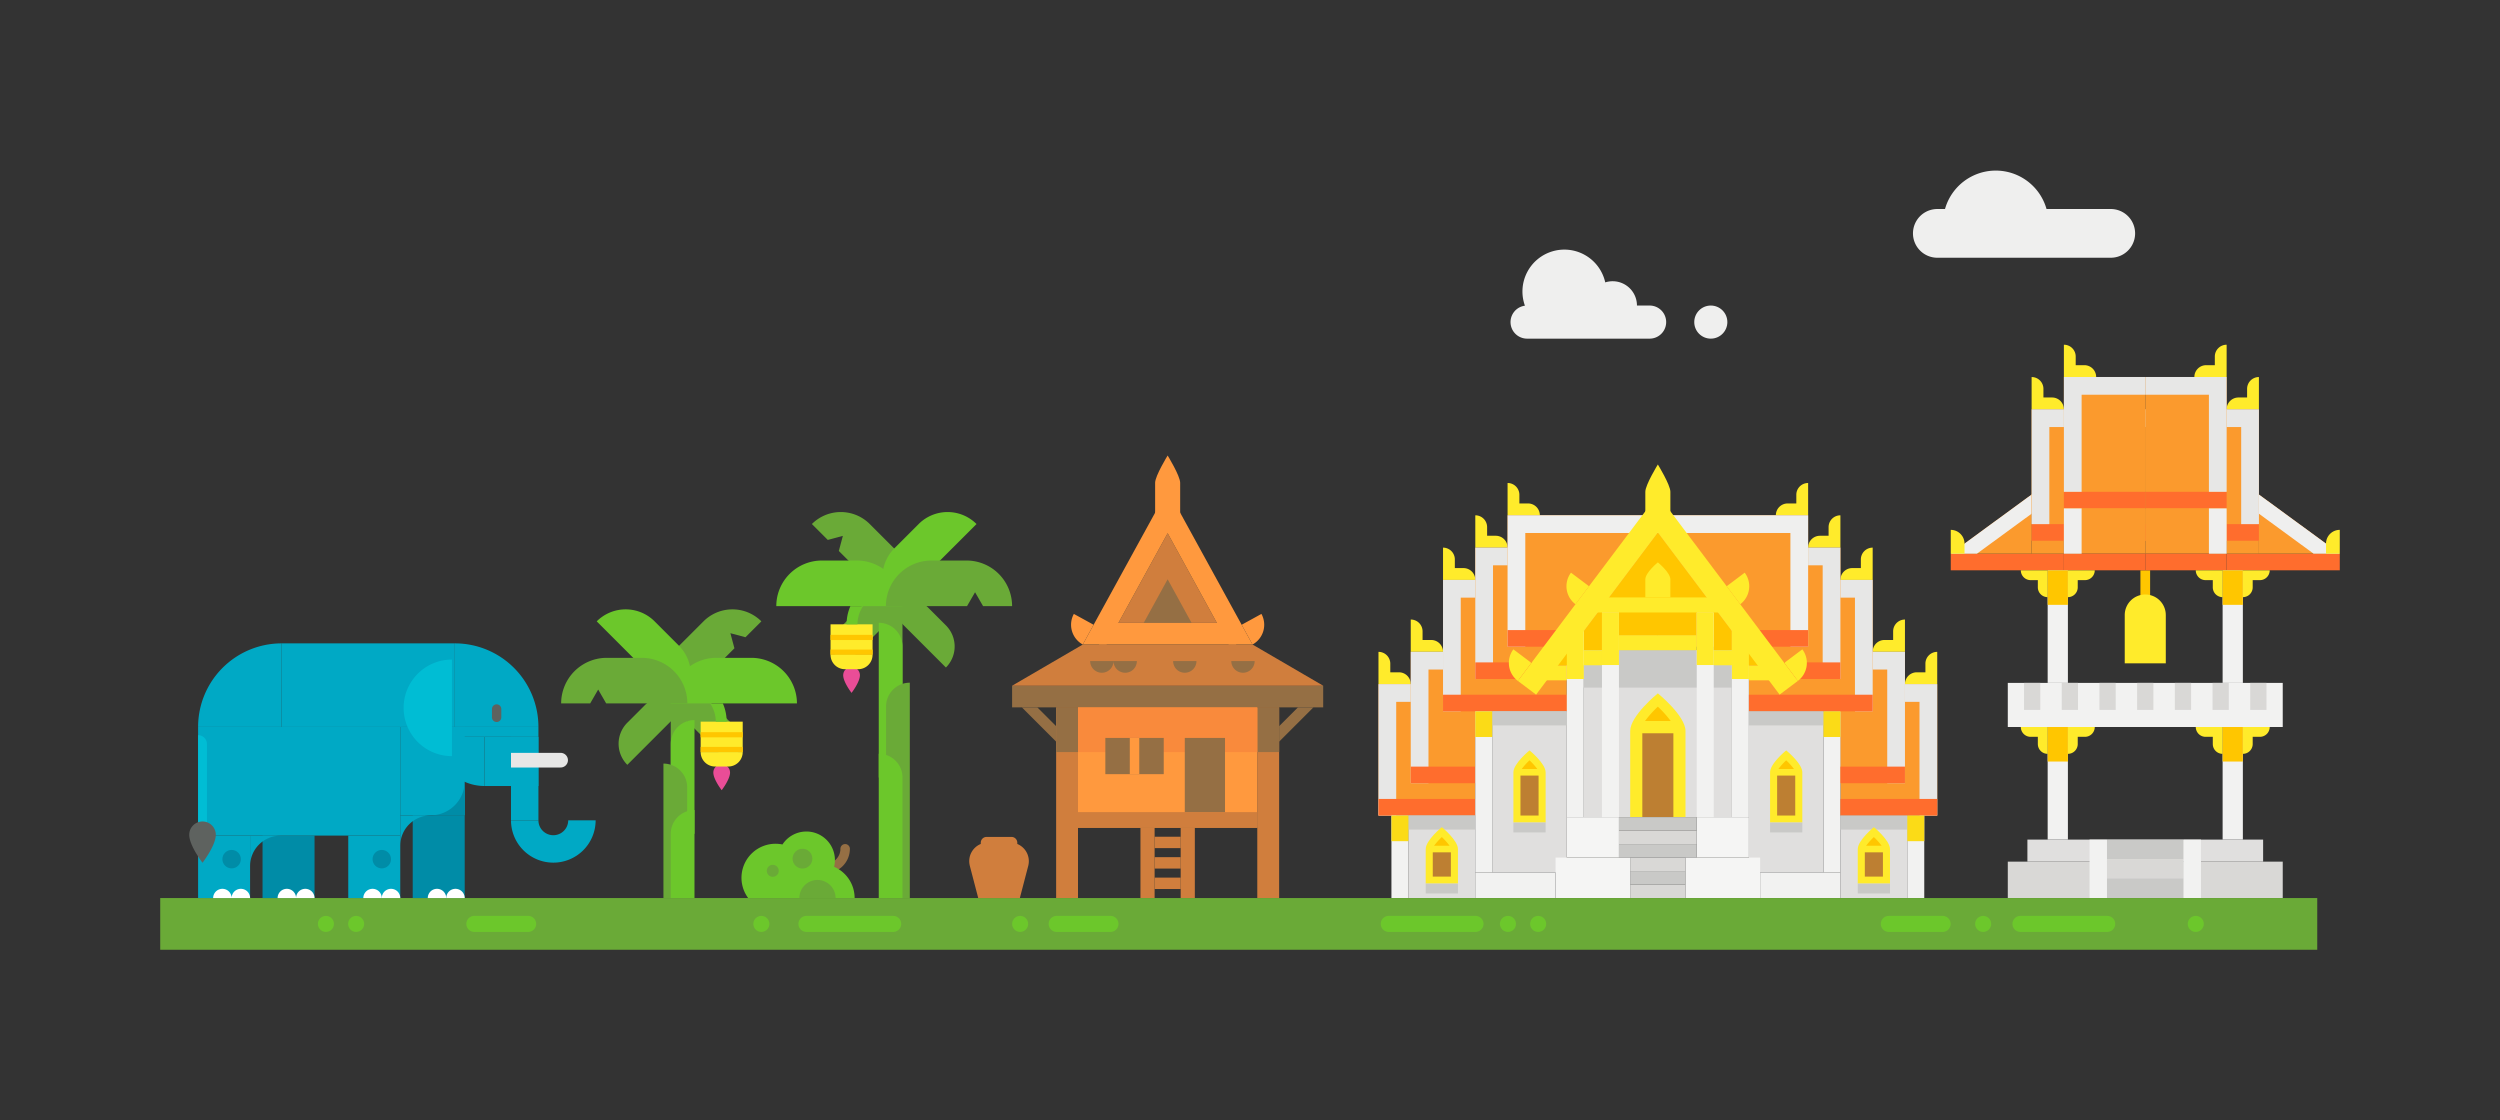<svg xmlns="http://www.w3.org/2000/svg" data-name="Layer 1" viewBox="0 0 1200 537.768" id="thai-temple"><rect x="0" y="0" width="1200" height="537.768" fill="#333333" stroke="none"/><path fill="#efefee" d="M1013.161 100.328c-.091 0-.178.011-.269.014v-.014H982.332a25.317 25.317 0 00-48.732 0h-3.679v0a11.693 11.693 0 100 23.386h82.972v-.014c.09.002.178.014.269.014a11.693 11.693 0 000-23.386zM791.816 146.659h-6.077a11.668 11.668 0 00-15.22-11.111 20.113 20.113 0 10-38.556 11.187 7.941 7.941 0 001.042 15.814H791.816a7.945 7.945 0 000-15.891z"></path><circle cx="821.187" cy="154.605" r="7.945" fill="#efefee"></circle><rect width="4.656" height="16.154" x="1027.399" y="273.746" fill="#ffc600"></rect><rect width="54.306" height="7.976" x="936.361" y="265.77" fill="#ff6d2d" transform="rotate(-180 963.514 269.758)"></rect><polygon fill="#fb9a2d" points="936.361 265.77 975.175 237.389 975.175 265.77 936.361 265.77"></polygon><polygon fill="#efefee" points="987.737 237.388 948.924 265.77 936.361 265.77 975.175 237.388 987.737 237.388"></polygon><rect width="15.492" height="28.382" x="975.175" y="237.389" fill="#fb9a2d" transform="rotate(-180 982.92 251.58)"></rect><rect width="54.552" height="63.086" x="975.175" y="196.469" fill="#fb9a2d" transform="rotate(-180 1002.45 228.012)"></rect><path fill="#ffeb2b" d="M980.847,186.649V190.797h4.148a5.672,5.672,0,0,1,5.672,5.672H975.175V180.977A5.672,5.672,0,0,1,980.847,186.649Z"></path><rect width="54.552" height="7.976" x="975.175" y="251.579" fill="#ff6d2d" transform="rotate(-180 1002.45 255.567)"></rect><path fill="#ffeb2b" d="M936.361,254.336a6.604,6.604,0,0,1,6.604,6.604V265.77h-6.604Z"></path><polygon fill="#e7e7e6" points="983.685 251.579 983.685 204.979 1029.727 204.979 1029.727 196.469 975.175 196.469 975.175 251.579 983.685 251.579"></polygon><path fill="#ffeb2b" d="M996.338,171.136v4.148h4.148a5.672,5.672,0,0,1,5.672,5.672H990.666V165.464A5.672,5.672,0,0,1,996.338,171.136Z"></path><rect width="39.061" height="55.11" x="990.666" y="180.956" fill="#fb9a2d"></rect><rect width="39.061" height="7.976" x="990.666" y="236.066" fill="#ff6d2d"></rect><rect width="39.06" height="21.728" x="990.666" y="244.042" fill="#fb9a2d" transform="rotate(-180 1010.197 254.906)"></rect><rect width="39.06" height="7.976" x="990.666" y="265.77" fill="#ff6d2d" transform="rotate(-180 1010.197 269.758)"></rect><rect width="8.51" height="21.728" x="990.666" y="244.042" fill="#efefee"></rect><rect width="9.715" height="54.046" x="982.88" y="273.746" fill="#f2f2f1" transform="rotate(-180 987.737 300.768)"></rect><path fill="#ffeb2b" d="M978.161 281.916v-3.451h-3.451a4.719 4.719 0 01-4.719-4.719h12.889v12.889A4.719 4.719 0 01978.161 281.916zM997.314 281.916v-3.451h3.451a4.719 4.719 0 004.719-4.719H992.595v12.889A4.719 4.719 0 00997.314 281.916z"></path><rect width="9.715" height="16.578" x="982.88" y="273.746" fill="#ffc600"></rect><polygon fill="#e7e7e6" points="990.666 180.956 990.666 236.066 999.176 236.066 999.176 189.466 1029.727 189.466 1029.727 180.956 990.666 180.956"></polygon><rect width="54.306" height="7.976" x="1068.787" y="265.77" fill="#ff6d2d"></rect><polygon fill="#fb9a2d" points="1123.093 265.77 1084.279 237.389 1084.279 265.77 1123.093 265.77"></polygon><polygon fill="#efefee" points="1071.716 237.388 1110.53 265.77 1123.093 265.77 1084.279 237.388 1071.716 237.388"></polygon><rect width="15.492" height="28.382" x="1068.787" y="237.389" fill="#fb9a2d"></rect><rect width="54.552" height="63.086" x="1029.727" y="196.469" fill="#fb9a2d"></rect><path fill="#ffeb2b" d="M1078.607,186.649V190.797h-4.148a5.672,5.672,0,0,0-5.672,5.672h15.492V180.977A5.672,5.672,0,0,0,1078.607,186.649Z"></path><rect width="54.552" height="7.976" x="1029.727" y="251.579" fill="#ff6d2d"></rect><path fill="#ffeb2b" d="M1123.093,254.336a6.604,6.604,0,0,0-6.604,6.604V265.77h6.604Z"></path><polygon fill="#e7e7e6" points="1075.769 251.579 1075.769 204.979 1029.727 204.979 1029.727 196.469 1084.279 196.469 1084.279 251.579 1075.769 251.579"></polygon><path fill="#ffeb2b" d="M1063.115,171.136v4.148h-4.148a5.672,5.672,0,0,0-5.672,5.672h15.492V165.464A5.672,5.672,0,0,0,1063.115,171.136Z"></path><rect width="39.061" height="55.11" x="1029.727" y="180.956" fill="#fb9a2d"></rect><rect width="39.061" height="7.976" x="1029.727" y="236.066" fill="#ff6d2d"></rect><rect width="39.06" height="21.728" x="1029.727" y="244.042" fill="#fb9a2d"></rect><rect width="39.06" height="7.976" x="1029.727" y="265.77" fill="#ff6d2d"></rect><rect width="8.51" height="21.728" x="1060.277" y="244.042" fill="#efefee"></rect><rect width="9.715" height="54.046" x="1066.859" y="273.746" fill="#f2f2f1"></rect><path fill="#ffeb2b" d="M1081.293 281.916v-3.451h3.451a4.719 4.719 0 004.719-4.719h-12.889v12.889A4.719 4.719 0 001081.293 281.916zM1062.14 281.916v-3.451h-3.451a4.719 4.719 0 01-4.719-4.719h12.889v12.889A4.719 4.719 0 011062.14 281.916z"></path><rect width="9.715" height="16.578" x="1066.859" y="273.746" fill="#ffc600" transform="rotate(-180 1071.716 282.035)"></rect><polygon fill="#e7e7e6" points="1068.787 180.956 1068.787 236.066 1060.277 236.066 1060.277 189.466 1029.727 189.466 1029.727 180.956 1068.787 180.956"></polygon><rect width="131.975" height="21.168" x="963.739" y="327.791" fill="#f2f2f1"></rect><rect width="9.715" height="54.046" x="982.88" y="348.959" fill="#f2f2f1" transform="rotate(-180 987.737 375.982)"></rect><path fill="#ffeb2b" d="M978.161 357.129v-3.451h-3.451a4.719 4.719 0 01-4.719-4.719h12.889v12.889A4.719 4.719 0 01978.161 357.129zM997.314 357.129v-3.451h3.451a4.719 4.719 0 004.719-4.719H992.595v12.889A4.719 4.719 0 00997.314 357.129z"></path><rect width="9.715" height="16.578" x="982.88" y="348.959" fill="#ffc600"></rect><rect width="9.715" height="54.046" x="1066.859" y="348.959" fill="#f2f2f1"></rect><path fill="#ffeb2b" d="M1081.293 357.129v-3.451h3.451a4.719 4.719 0 004.719-4.719h-12.889v12.889A4.719 4.719 0 001081.293 357.129zM1062.14 357.129v-3.451h-3.451a4.719 4.719 0 01-4.719-4.719h12.889v12.889A4.719 4.719 0 011062.14 357.129z"></path><rect width="9.715" height="16.578" x="1066.859" y="348.959" fill="#ffc600" transform="rotate(-180 1071.716 357.249)"></rect><rect width="113.143" height="10.584" x="973.155" y="403.005" fill="#e0dfde"></rect><rect width="131.975" height="17.476" x="963.739" y="413.589" fill="#d9d8d6"></rect><path fill="#ffeb2b" d="M1029.727,285.367a9.854,9.854,0,0,0-9.854,9.854v23.166H1039.581V295.222A9.854,9.854,0,0,0,1029.727,285.367Z"></path><rect width="36.78" height="9.353" x="1011.337" y="403.005" fill="#c9c9c7"></rect><rect width="36.78" height="9.353" x="1011.337" y="412.358" fill="#d9d8d6"></rect><rect width="36.78" height="9.353" x="1011.337" y="421.712" fill="#c9c9c7"></rect><rect width="8.351" height="28.06" x="1048.117" y="403.005" fill="#f2f2f1"></rect><rect width="8.351" height="28.06" x="1002.985" y="403.005" fill="#f2f2f1"></rect><rect width="7.802" height="12.966" x="971.541" y="327.791" fill="#d9d8d6"></rect><rect width="7.802" height="12.966" x="989.636" y="327.791" fill="#d9d8d6"></rect><rect width="7.802" height="12.966" x="1007.731" y="327.791" fill="#d9d8d6"></rect><rect width="7.802" height="12.966" x="1025.826" y="327.791" fill="#d9d8d6"></rect><rect width="7.802" height="12.966" x="1043.921" y="327.791" fill="#d9d8d6"></rect><rect width="7.802" height="12.966" x="1062.016" y="327.791" fill="#d9d8d6"></rect><rect width="7.802" height="12.966" x="1080.111" y="327.791" fill="#d9d8d6"></rect><rect width="71.114" height="80.118" x="760.212" y="312.107" fill="#e0dfde"></rect><rect width="71.114" height="17.942" x="760.212" y="312.107" fill="#c9c9c7"></rect><rect width="46.454" height="63.086" x="661.667" y="328.379" fill="#fb9a2d" transform="rotate(-180 684.894 359.922)"></rect><path fill="#ffeb2b" d="M667.339,318.559v4.148h4.148a5.672,5.672,0,0,1,5.672,5.672H661.667V312.887A5.672,5.672,0,0,1,667.339,318.559Z"></path><polygon fill="#e7e7e6" points="670.177 391.465 670.177 336.889 708.121 336.889 708.121 328.379 661.667 328.379 661.667 391.465 670.177 391.465"></polygon><rect width="30.962" height="63.086" x="677.159" y="312.866" fill="#fb9a2d" transform="rotate(-180 692.64 344.409)"></rect><path fill="#ffeb2b" d="M682.831,303.046v4.148h4.148a5.672,5.672,0,0,1,5.672,5.672H677.159V297.374A5.672,5.672,0,0,1,682.831,303.046Z"></path><polygon fill="#e7e7e6" points="685.669 375.952 685.669 321.376 708.121 321.376 708.121 312.866 677.159 312.866 677.159 375.952 685.669 375.952"></polygon><rect width="59.417" height="63.086" x="692.651" y="278.353" fill="#fb9a2d" transform="rotate(-180 722.359 309.896)"></rect><path fill="#ffeb2b" d="M698.323,268.534v4.148h4.148a5.672,5.672,0,0,1,5.672,5.672H692.651V262.861A5.672,5.672,0,0,1,698.323,268.534Z"></path><polygon fill="#e7e7e6" points="701.161 341.439 701.161 286.863 752.067 286.863 752.067 278.353 692.651 278.353 692.651 341.439 701.161 341.439"></polygon><rect width="43.925" height="63.086" x="708.142" y="262.84" fill="#fb9a2d" transform="rotate(-180 730.105 294.383)"></rect><path fill="#ffeb2b" d="M713.815,253.02v4.148h4.148a5.672,5.672,0,0,1,5.672,5.672H708.142V247.348A5.672,5.672,0,0,1,713.815,253.02Z"></path><polygon fill="#e7e7e6" points="716.652 325.926 716.652 271.35 752.067 271.35 752.067 262.84 708.142 262.84 708.142 325.926 716.652 325.926"></polygon><rect width="72.135" height="63.086" x="723.634" y="247.327" fill="#fb9a2d" transform="rotate(-180 759.702 278.87)"></rect><path fill="#ffeb2b" d="M729.306,237.507v4.148H733.454a5.672,5.672,0,0,1,5.672,5.672H723.634V231.835A5.672,5.672,0,0,1,729.306,237.507Z"></path><polygon fill="#efefee" points="732.144 310.413 732.144 255.837 795.769 255.837 795.769 247.327 723.634 247.327 723.634 310.413 732.144 310.413"></polygon><rect width="28.433" height="7.976" x="723.634" y="302.437" fill="#ff6d2d" transform="rotate(-180 737.85 306.425)"></rect><rect width="43.925" height="7.976" x="708.142" y="317.95" fill="#ff6d2d" transform="rotate(-180 730.105 321.938)"></rect><rect width="59.417" height="7.976" x="692.651" y="333.463" fill="#ff6d2d" transform="rotate(-180 722.359 337.451)"></rect><rect width="30.962" height="7.976" x="677.159" y="367.976" fill="#ff6d2d" transform="rotate(-180 692.64 371.964)"></rect><rect width="46.454" height="7.976" x="661.667" y="383.489" fill="#ff6d2d" transform="rotate(-180 684.894 387.477)"></rect><rect width="46.454" height="63.086" x="883.417" y="328.379" fill="#fb9a2d"></rect><path fill="#ffeb2b" d="M924.199,318.559v4.148H920.051a5.672,5.672,0,0,0-5.672,5.672h15.492V312.887A5.672,5.672,0,0,0,924.199,318.559Z"></path><polygon fill="#e7e7e6" points="921.361 391.465 921.361 336.889 883.417 336.889 883.417 328.379 929.871 328.379 929.871 391.465 921.361 391.465"></polygon><rect width="30.962" height="63.086" x="883.417" y="312.866" fill="#fb9a2d"></rect><path fill="#ffeb2b" d="M908.707,303.046v4.148H904.559a5.672,5.672,0,0,0-5.672,5.672h15.492V297.374A5.672,5.672,0,0,0,908.707,303.046Z"></path><polygon fill="#e7e7e6" points="905.869 375.952 905.869 321.376 883.417 321.376 883.417 312.866 914.379 312.866 914.379 375.952 905.869 375.952"></polygon><rect width="59.417" height="63.086" x="839.47" y="278.353" fill="#fb9a2d"></rect><path fill="#ffeb2b" d="M893.215,268.534v4.148h-4.148a5.672,5.672,0,0,0-5.672,5.672h15.492V262.861A5.672,5.672,0,0,0,893.215,268.534Z"></path><polygon fill="#e7e7e6" points="890.377 341.439 890.377 286.863 839.47 286.863 839.47 278.353 898.887 278.353 898.887 341.439 890.377 341.439"></polygon><rect width="43.925" height="63.086" x="839.47" y="262.84" fill="#fb9a2d"></rect><path fill="#ffeb2b" d="M877.723,253.02v4.148h-4.148a5.672,5.672,0,0,0-5.672,5.672h15.492V247.348A5.672,5.672,0,0,0,877.723,253.02Z"></path><polygon fill="#e7e7e6" points="874.885 325.926 874.885 271.35 839.47 271.35 839.47 262.84 883.395 262.84 883.395 325.926 874.885 325.926"></polygon><rect width="32.086" height="39.6" x="883.417" y="391.465" fill="#e0dfde"></rect><rect width="72.135" height="63.086" x="795.769" y="247.327" fill="#fb9a2d"></rect><rect width="35.801" height="77.357" x="839.47" y="341.439" fill="#e0dfde"></rect><path fill="#ffeb2b" d="M862.232 237.507v4.148h-4.148a5.672 5.672 0 00-5.672 5.672h15.492V231.835A5.672 5.672 0 00862.232 237.507zM857.371 360.196s-7.735 6.261-7.735 10.533v24.1h15.471V370.729C865.106 366.457 857.371 360.196 857.371 360.196z"></path><rect width="8.69" height="19.18" x="853.026" y="372.279" fill="#bd7f32"></rect><polygon fill="#efefee" points="859.394 310.413 859.394 255.837 795.769 255.837 795.769 247.327 867.904 247.327 867.904 310.413 859.394 310.413"></polygon><polygon fill="#ffc600" points="753.341 312.107 795.769 255.649 838.197 312.107 822.587 312.107 822.587 304.884 777.096 304.884 777.096 312.107 753.341 312.107"></polygon><rect width="8.145" height="98.238" x="768.951" y="293.986" fill="#f2f2f1"></rect><rect width="8.145" height="98.238" x="814.442" y="293.986" fill="#f2f2f1" transform="rotate(-180 818.514 343.105)"></rect><rect width="8.145" height="77.357" x="875.272" y="341.439" fill="#f2f2f1" transform="rotate(-180 879.344 380.118)"></rect><rect width="8.145" height="39.6" x="915.503" y="391.465" fill="#f2f2f1" transform="rotate(-180 919.575 411.265)"></rect><rect width="60.043" height="7.223" x="765.748" y="286.763" fill="#ffeb2b"></rect><rect width="37.346" height="7.223" x="777.096" y="304.884" fill="#ffeb2b"></rect><rect width="12.811" height="7.223" x="756.14" y="312.107" fill="#ffeb2b"></rect><rect width="13.142" height="7.223" x="738.925" y="319.329" fill="#ffeb2b"></rect><path fill="#ffeb2b" d="M726.421 311.682a10.827 10.827 0 002.151 15.159l6.504-8.655zM754.074 274.885a10.827 10.827 0 002.151 15.159l6.504-8.655z"></path><rect width="8.145" height="91.529" x="752.067" y="300.695" fill="#f2f2f1"></rect><rect width="8.145" height="91.529" x="831.326" y="300.695" fill="#f2f2f1" transform="rotate(-180 835.398 346.46)"></rect><path fill="#ffeb2b" d="M795.769 222.948s-6.011 9.773-6.011 13.093V251.899h12.023V236.041C801.78 232.721 795.769 222.948 795.769 222.948zM795.769 269.943s-6.011 4.866-6.011 8.186v8.635h12.023v-8.635C801.78 274.809 795.769 269.943 795.769 269.943zM795.769 332.806s-13.271 10.741-13.271 18.071v41.347h26.542V350.877C809.04 343.548 795.769 332.806 795.769 332.806z"></path><rect width="14.909" height="40.254" x="788.314" y="351.97" fill="#bd7f32"></rect><path fill="#ffc600" d="M789.603 346.072a51.533 51.533 0 016.166-6.875 51.547 51.547 0 016.167 6.875zM853.635 369.12a31.221 31.221 0 013.736-4.165 31.23 31.23 0 013.736 4.165z"></path><rect width="25.028" height="19.42" x="752.067" y="392.224" fill="#f5f5f4"></rect><rect width="25.028" height="19.42" x="814.442" y="392.224" fill="#f5f5f4"></rect><rect width="37.346" height="6.473" x="777.096" y="392.224" fill="#c9c9c7"></rect><rect width="37.346" height="6.473" x="777.096" y="398.698" fill="#d9d8d6"></rect><rect width="37.346" height="6.473" x="777.096" y="405.171" fill="#c9c9c7"></rect><rect width="26.542" height="6.473" x="782.498" y="411.644" fill="#d9d8d6"></rect><rect width="26.542" height="6.473" x="782.498" y="418.118" fill="#c9c9c7"></rect><rect width="26.542" height="6.473" x="782.498" y="424.591" fill="#d9d8d6"></rect><rect width="38.544" height="12.268" x="844.873" y="418.796" fill="#f2f2f1"></rect><rect width="28.433" height="7.976" x="839.47" y="302.437" fill="#ff6d2d"></rect><rect width="43.925" height="7.976" x="839.47" y="317.95" fill="#ff6d2d"></rect><rect width="59.417" height="7.976" x="839.47" y="333.463" fill="#ff6d2d"></rect><rect width="30.962" height="7.976" x="883.417" y="367.976" fill="#ff6d2d"></rect><rect width="46.454" height="7.976" x="883.417" y="383.489" fill="#ff6d2d"></rect><path fill="#ffeb2b" d="M865.117 311.682a10.827 10.827 0 01-2.151 15.159l-6.504-8.655zM837.464 274.885a10.827 10.827 0 01-2.151 15.159l-6.504-8.655z"></path><rect width="12.811" height="7.223" x="822.587" y="312.107" fill="#ffeb2b" transform="rotate(-180 828.992 315.718)"></rect><rect width="13.142" height="7.223" x="839.47" y="319.329" fill="#ffeb2b" transform="rotate(-180 846.041 322.94)"></rect><rect width="8.145" height="25.231" x="768.951" y="293.986" fill="#ffeb2b"></rect><rect width="8.145" height="25.231" x="814.442" y="293.986" fill="#ffeb2b" transform="rotate(-180 818.514 306.602)"></rect><rect width="9.653" height="7.223" x="835.398" y="312.107" fill="#ffc600"></rect><rect width="9.653" height="7.223" x="746.487" y="312.107" fill="#ffc600" transform="rotate(-180 751.313 315.718)"></rect><rect width="8.145" height="25.231" x="752.067" y="300.695" fill="#ffeb2b"></rect><rect width="8.145" height="25.231" x="831.326" y="300.695" fill="#ffeb2b" transform="rotate(-180 835.398 313.31)"></rect><polygon fill="#ffeb2b" points="862.966 326.841 795.769 237.423 728.572 326.841 737.325 333.419 795.769 255.649 854.213 333.419 862.966 326.841"></polygon><rect width="35.849" height="6.756" x="839.423" y="341.439" fill="#c9c9c7" transform="rotate(-180 857.348 344.817)"></rect><rect width="32.086" height="6.756" x="883.417" y="391.451" fill="#c9c9c7" transform="rotate(-180 899.46 394.83)"></rect><path fill="#ffeb2b" d="M899.46,397.038s-7.735,6.261-7.735,10.533v16.566h15.471V407.571C907.195,403.299,899.46,397.038,899.46,397.038Z"></path><rect width="8.69" height="11.645" x="895.115" y="409.121" fill="#bd7f32"></rect><path fill="#ffc600" d="M895.724,405.963a31.22,31.22,0,0,1,3.736-4.165,31.229,31.229,0,0,1,3.736,4.165Z"></path><rect width="32.086" height="39.6" x="676.035" y="391.465" fill="#e0dfde" transform="rotate(-180 692.078 411.265)"></rect><rect width="35.801" height="77.357" x="716.266" y="341.439" fill="#e0dfde" transform="rotate(-180 734.167 380.118)"></rect><path fill="#ffeb2b" d="M734.167,360.196s7.735,6.261,7.735,10.533v24.1H726.431V370.729C726.431,366.457,734.167,360.196,734.167,360.196Z"></path><rect width="8.69" height="19.18" x="729.822" y="372.279" fill="#bd7f32" transform="rotate(-180 734.167 381.869)"></rect><rect width="8.145" height="77.357" x="708.121" y="341.439" fill="#f2f2f1"></rect><rect width="8.145" height="39.6" x="667.89" y="391.465" fill="#f2f2f1"></rect><path fill="#ffc600" d="M737.903,369.12a31.219,31.219,0,0,0-3.736-4.165,31.23,31.23,0,0,0-3.736,4.165Z"></path><rect width="38.544" height="12.268" x="708.121" y="418.796" fill="#f2f2f1" transform="rotate(-180 727.393 424.93)"></rect><rect width="35.849" height="6.756" x="716.266" y="341.439" fill="#c9c9c7"></rect><rect width="32.086" height="6.756" x="676.035" y="391.451" fill="#c9c9c7"></rect><path fill="#ffeb2b" d="M692.078,397.038s7.735,6.261,7.735,10.533v16.566H684.343V407.571C684.343,403.299,692.078,397.038,692.078,397.038Z"></path><rect width="8.69" height="11.645" x="687.733" y="409.121" fill="#bd7f32" transform="rotate(-180 692.078 414.944)"></rect><path fill="#ffc600" d="M695.814,405.963a31.221,31.221,0,0,0-3.736-4.165,31.229,31.229,0,0,0-3.736,4.165Z"></path><rect width="8.145" height="12.313" x="915.503" y="391.451" fill="#fbdb17" transform="rotate(-180 919.575 397.608)"></rect><rect width="8.145" height="12.313" x="875.272" y="341.439" fill="#fbdb17" transform="rotate(-180 879.344 347.596)"></rect><rect width="8.145" height="12.313" x="667.89" y="391.451" fill="#fbdb17"></rect><rect width="8.145" height="12.313" x="708.121" y="341.439" fill="#fbdb17"></rect><rect width="15.471" height="4.736" x="726.431" y="394.829" fill="#c9c9c7"></rect><rect width="15.471" height="4.736" x="684.343" y="424.137" fill="#c9c9c7"></rect><rect width="15.471" height="4.736" x="891.725" y="424.137" fill="#c9c9c7"></rect><rect width="15.471" height="4.736" x="849.636" y="394.829" fill="#c9c9c7"></rect><rect width="35.833" height="19.42" x="746.665" y="411.644" fill="#f5f5f4"></rect><rect width="35.833" height="19.42" x="809.04" y="411.644" fill="#f5f5f4"></rect><polygon fill="#d07e3d" points="560.469 255.928 536.842 298.984 584.096 298.984 560.469 255.928"></polygon><path fill="#ff993e" d="M515.449 294.677a10.827 10.827 0 004.283 14.7l5.208-9.491zM605.489 294.677a10.827 10.827 0 01-4.283 14.7l-5.208-9.491z"></path><rect width="10.491" height="91.529" x="506.948" y="339.536" fill="#d07e3d"></rect><rect width="10.491" height="91.529" x="603.499" y="339.536" fill="#d07e3d" transform="rotate(-180 608.744 385.3)"></rect><rect width="10.491" height="21.464" x="506.948" y="339.536" fill="#956f44"></rect><rect width="10.491" height="21.464" x="603.499" y="339.536" fill="#956f44" transform="rotate(-180 608.744 350.268)"></rect><path fill="#ff993e" d="M560.469,218.645s-6.011,9.773-6.011,13.093v15.858h12.023V231.738C566.48,228.418,560.469,218.645,560.469,218.645Z"></path><rect width="65.798" height="10.393" x="527.57" y="298.984" fill="#ff993e" transform="rotate(-180 560.47 304.18)"></rect><rect width="149.323" height="10.393" x="485.808" y="329.143" fill="#956f44" transform="rotate(-180 560.47 334.34)"></rect><polygon fill="#ff993e" points="531.138 309.377 560.469 255.928 589.799 309.377 601.206 309.377 560.469 235.141 519.732 309.377 531.138 309.377"></polygon><polygon fill="#956f44" points="560.469 278.047 548.979 298.984 571.958 298.984 560.469 278.047"></polygon><polygon fill="#d07e3d" points="635.13 329.143 601.205 309.377 519.732 309.377 485.808 329.143 635.13 329.143"></polygon><rect width="86.059" height="57.755" x="517.44" y="339.536" fill="#ff993e"></rect><rect width="86.059" height="21.464" x="517.44" y="339.536" fill="#f98a3c"></rect><rect width="86.059" height="7.483" x="517.44" y="389.808" fill="#d07e3d"></rect><polygon fill="#956f44" points="506.948 355.988 506.948 348.561 497.923 339.536 490.496 339.536 506.948 355.988"></polygon><polygon fill="#956f44" points="613.99 355.988 613.99 348.561 623.015 339.536 630.442 339.536 613.99 355.988"></polygon><rect width="6.792" height="33.774" x="547.419" y="397.29" fill="#d07e3d"></rect><rect width="6.792" height="33.774" x="566.727" y="397.29" fill="#d07e3d" transform="rotate(-180 570.123 414.178)"></rect><rect width="12.516" height="5.471" x="554.211" y="401.631" fill="#d07e3d"></rect><rect width="12.516" height="5.471" x="554.211" y="411.442" fill="#d07e3d"></rect><rect width="12.516" height="5.471" x="554.211" y="421.253" fill="#d07e3d"></rect><rect width="19.309" height="35.609" x="568.697" y="354.199" fill="#956f44"></rect><rect width="28.029" height="17.396" x="530.564" y="354.199" fill="#956f44"></rect><rect width="4.545" height="17.396" x="542.306" y="354.199" fill="#ff993e"></rect><path fill="#956f44" d="M528.88 322.92a5.605 5.605 0 005.605-5.605H523.275A5.605 5.605 0 00528.88 322.92zM540.09 322.92a5.605 5.605 0 005.605-5.605H534.485A5.605 5.605 0 00540.09 322.92zM568.697 322.92a5.605 5.605 0 005.605-5.605H563.092A5.605 5.605 0 00568.697 322.92zM596.628 322.92a5.605 5.605 0 005.605-5.605H591.023A5.605 5.605 0 00596.628 322.92z"></path><rect width="1035.368" height="24.819" x="76.907" y="431.065" fill="#6aaa37"></rect><path fill="#6aaa37" d="M326.054,309.872l11.629-11.629a19.638,19.638,0,0,1,27.773,0l-7.633,7.633-7.237-1.939,1.939,7.237-26.471,26.471A19.638,19.638,0,0,1,326.054,309.872Z"></path><path fill="#6aaa37" d="M342.305,338.431l8.467,8.467a14.297,14.297,0,0,1,0,20.22l-28.686-28.686A14.297,14.297,0,0,1,342.305,338.431Z"></path><path fill="#6aaa37" d="M309.582,338.431l-8.467,8.467a14.297,14.297,0,0,0,0,20.22l28.686-28.686A14.297,14.297,0,0,0,309.582,338.431Z"></path><path fill="#6cc72b" d="M325.832,309.872l-11.629-11.629a19.638,19.638,0,0,0-27.773,0l39.402,39.402A19.638,19.638,0,0,0,325.832,309.872Z"></path><rect width="7.965" height="40.273" x="321.961" y="337.645" fill="#6aaa37" transform="rotate(-180 325.943 357.781)"></rect><path fill="#6cc72b" d="M333.355,345.647v54.585H321.961V357.041A11.395,11.395,0,0,1,333.355,345.647Z"></path><path fill="#6aaa37" d="M329.847,377.918v53.147H318.452V366.523A11.395,11.395,0,0,1,329.847,377.918Z"></path><path fill="#6cc72b" d="M343.842 315.763h16.812a21.881 21.881 0 0121.881 21.881H321.961A21.881 21.881 0 01343.842 315.763zM333.355 388.837v42.228H321.961V400.232A11.395 11.395 0 01333.355 388.837z"></path><path fill="#e94d97" d="M346.41,379.295s4.01-5.181,4.01-8.453a4.01,4.01,0,0,0-8.021,0C342.4,374.114,346.41,379.295,346.41,379.295Z"></path><path fill="#ffeb2b" d="M356.502,361a6.931,6.931,0,0,1-6.931,6.931h-6.322a6.931,6.931,0,0,1-6.931-6.931Z"></path><rect width="20.183" height="14.61" x="336.319" y="346.389" fill="#ffeb2b" transform="rotate(-180 346.41 353.695)"></rect><rect width="20.183" height="2.491" x="336.319" y="358.508" fill="#ffc600" transform="rotate(-180 346.41 359.754)"></rect><rect width="20.183" height="2.491" x="336.319" y="351.436" fill="#ffc600" transform="rotate(-180 346.41 352.682)"></rect><path fill="#6cc72b" d="M346.969,337.645a21.8,21.8,0,0,1,1.822,8.745h-5.218a15.676,15.676,0,0,0-2.715-8.745Z"></path><path fill="#6aaa37" d="M287.129 330.985l-3.845 6.66H269.351A21.881 21.881 0 01291.232 315.763h16.812a21.881 21.881 0 0121.881 21.881H290.974zM429.104 263.162l-11.629-11.629a19.638 19.638 0 00-27.773 0l7.633 7.633 7.237-1.939-1.939 7.237 26.471 26.471A19.638 19.638 0 00429.104 263.162z"></path><path fill="#6aaa37" d="M412.854,291.721l-8.467,8.467a14.297,14.297,0,0,0,0,20.22l28.686-28.686A14.297,14.297,0,0,0,412.854,291.721Z"></path><path fill="#6aaa37" d="M445.576,291.721l8.467,8.467a14.297,14.297,0,0,1,0,20.22l-28.686-28.686A14.297,14.297,0,0,1,445.576,291.721Z"></path><path fill="#6cc72b" d="M429.326,263.162l11.629-11.629a19.638,19.638,0,0,1,27.773,0L429.326,290.935A19.638,19.638,0,0,1,429.326,263.162Z"></path><rect width="7.965" height="48.154" x="425.232" y="290.935" fill="#6aaa37"></rect><path fill="#6cc72b" d="M421.803,298.937v74.267h11.395V310.331A11.395,11.395,0,0,0,421.803,298.937Z"></path><path fill="#6aaa37" d="M425.311,339.089v91.976H436.706V327.694A11.395,11.395,0,0,0,425.311,339.089Z"></path><path fill="#6cc72b" d="M411.316 269.053H394.504a21.881 21.881 0 00-21.881 21.881h60.575A21.881 21.881 0 00411.316 269.053zM421.803 361.808v69.256h11.395V373.203A11.395 11.395 0 00421.803 361.808z"></path><path fill="#e94d97" d="M408.748,332.585s-4.01-5.181-4.01-8.453a4.01,4.01,0,0,1,8.021,0C412.758,327.404,408.748,332.585,408.748,332.585Z"></path><path fill="#ffeb2b" d="M398.656,314.29a6.931,6.931,0,0,0,6.931,6.931h6.322a6.931,6.931,0,0,0,6.931-6.931Z"></path><rect width="20.183" height="14.61" x="398.656" y="299.679" fill="#ffeb2b"></rect><rect width="20.183" height="2.491" x="398.656" y="311.798" fill="#ffc600"></rect><rect width="20.183" height="2.491" x="398.656" y="304.726" fill="#ffc600"></rect><path fill="#6cc72b" d="M408.19,290.935a21.8,21.8,0,0,0-1.822,8.745h5.218a15.676,15.676,0,0,1,2.715-8.745Z"></path><path fill="#6aaa37" d="M468.029,284.275l3.845,6.66h13.933a21.881,21.881,0,0,0-21.881-21.881h-16.812a21.881,21.881,0,0,0-21.881,21.881H464.184Z"></path><path fill="#d07e3d" d="M493.84,413.376a8.949,8.949,0,0,0-5.538-8.272v-.595a2.791,2.791,0,0,0-2.791-2.791H473.561a2.791,2.791,0,0,0-2.791,2.791v.595a8.91,8.91,0,0,0-5.296,10.311h-.009l4.087,15.65h19.968l4.087-15.65h-.009A8.947,8.947,0,0,0,493.84,413.376Z"></path><rect width="30.933" height="42.412" x="192.124" y="348.934" fill="#00a9c5"></rect><rect width="24.954" height="29.986" x="126.023" y="401.079" fill="#008ca7"></rect><path fill="#00a9c5" d="M135.211,308.812A40.122,40.122,0,0,0,95.089,348.934h40.122Z"></path><rect width="97.034" height="52.145" x="95.089" y="348.934" fill="#00a9c5"></rect><rect width="24.954" height="29.986" x="95.089" y="401.079" fill="#00a9c5"></rect><rect width="83.113" height="40.122" x="135.211" y="308.812" fill="#00a9c5"></rect><path fill="#00a9c5" d="M218.324,308.812A40.122,40.122,0,0,1,258.446,348.934H218.324Z"></path><rect width="13.166" height="40.078" x="245.28" y="353.679" fill="#00a9c5"></rect><path fill="#00a9c5" d="M232.599,377.281a23.602,23.602,0,0,1-23.602-23.602h23.602Z"></path><rect width="49.449" height="4.745" x="208.997" y="348.934" fill="#00a9c5"></rect><rect width="25.847" height="23.602" x="232.599" y="353.679" fill="#00a9c5"></rect><path fill="#e7e7e6" d="M269.039,361.374H245.28v7.025h23.759a3.513,3.513,0,1,0,0-7.025Z"></path><path fill="#00a9c5" d="M134.636,401.126v-.048H120.043v14.641A14.593,14.593,0,0,1,134.636,401.126Z"></path><path fill="#fff" d="M146.544 426.633a4.432 4.432 0 014.432 4.432h-8.864A4.432 4.432 0 01146.544 426.633zM137.68 426.633a4.432 4.432 0 014.432 4.432h-8.864A4.432 4.432 0 01137.68 426.633zM115.611 426.633a4.432 4.432 0 014.432 4.432h-8.864A4.432 4.432 0 01115.611 426.633zM106.747 426.633a4.432 4.432 0 014.432 4.432h-8.864A4.432 4.432 0 01106.747 426.633z"></path><rect width="24.954" height="39.718" x="198.104" y="391.346" fill="#008ca7"></rect><rect width="24.954" height="29.986" x="167.17" y="401.079" fill="#00a9c5"></rect><path fill="#00a9c5" d="M206.717,391.394v-.048H192.124v14.641A14.593,14.593,0,0,1,206.717,391.394Z"></path><path fill="#fff" d="M218.625,426.633a4.432,4.432,0,0,1,4.432,4.432H214.193A4.432,4.432,0,0,1,218.625,426.633Z"></path><path fill="#fff" d="M209.761 426.633a4.432 4.432 0 014.432 4.432h-8.864A4.432 4.432 0 01209.761 426.633zM187.692 426.633a4.432 4.432 0 014.432 4.432h-8.864A4.432 4.432 0 01187.692 426.633z"></path><path fill="#fff" d="M178.828,426.633a4.432,4.432,0,0,1,4.432,4.432h-8.864A4.432,4.432,0,0,1,178.828,426.633Z"></path><path fill="#5e625f" d="M238.385,338.086a2.245,2.245,0,0,0-2.245,2.245v3.991a2.245,2.245,0,0,0,4.49,0v-3.991A2.245,2.245,0,0,0,238.385,338.086Z"></path><path fill="#008ca7" d="M206.717,391.346h16.34v-16.34A16.34,16.34,0,0,1,206.717,391.346Z"></path><rect width="4.234" height="38.653" x="95.089" y="357.115" fill="#00bdd4"></rect><path fill="#5e625f" d="M97.206,414.128s-6.376-8.238-6.376-13.441a6.376,6.376,0,0,1,12.753,0C103.582,405.89,97.206,414.128,97.206,414.128Z"></path><path fill="#00bdd4" d="M95.089,352.881v4.234H99.323A4.234,4.234,0,0,0,95.089,352.881Z"></path><path fill="#00a9c5" d="M265.593,414.069a20.312,20.312,0,0,0,20.312-20.312H272.74a7.147,7.147,0,0,1-14.294,0H245.28A20.312,20.312,0,0,0,265.593,414.069Z"></path><circle cx="183.26" cy="412.397" r="4.432" fill="#008ca7"></circle><circle cx="111.179" cy="412.397" r="4.432" fill="#008ca7"></circle><path fill="#00bdd4" d="M193.739,339.769a23.18,23.18,0,0,0,23.18,23.18V316.59A23.18,23.18,0,0,0,193.739,339.769Z"></path><path fill="#956f44" d="M405.675,405.148a2.269,2.269,0,0,0-2.269,2.269,7.206,7.206,0,0,1-7.206,7.206v4.538a11.744,11.744,0,0,0,11.744-11.744A2.269,2.269,0,0,0,405.675,405.148Z"></path><path fill="#6cc72b" d="M372.27,405.007a16.426,16.426,0,0,1,3.316.337,13.7,13.7,0,0,1,24.789,10.717,16.356,16.356,0,0,1,9.848,15.004H359.12a16.336,16.336,0,0,1,13.15-26.058Z"></path><path fill="#6aaa37" d="M392.385,422.375a8.69,8.69,0,0,0-8.69,8.69h17.38A8.69,8.69,0,0,0,392.385,422.375Z"></path><circle cx="370.925" cy="417.993" r="2.881" fill="#6aaa37"></circle><circle cx="385.184" cy="412.154" r="4.753" fill="#6aaa37"></circle><path fill="#6cc72b" d="M662.763 443.474a3.852 3.852 0 013.852-3.852h41.681a3.852 3.852 0 010 7.703H666.615A3.852 3.852 0 01662.763 443.474zM965.974 443.474a3.852 3.852 0 013.852-3.852h41.681a3.852 3.852 0 010 7.703H969.826A3.852 3.852 0 01965.974 443.474zM383.252 443.474a3.852 3.852 0 013.852-3.852h41.681a3.852 3.852 0 010 7.703H387.103A3.852 3.852 0 01383.252 443.474zM503.363 443.474a3.852 3.852 0 013.852-3.852H533.086a3.852 3.852 0 010 7.703H507.214A3.852 3.852 0 01503.363 443.474zM902.788 443.474a3.852 3.852 0 013.852-3.852h25.872a3.852 3.852 0 010 7.703H906.64A3.852 3.852 0 01902.788 443.474zM223.842 443.474a3.852 3.852 0 013.852-3.852h25.872a3.852 3.852 0 010 7.703H227.694A3.852 3.852 0 01223.842 443.474z"></path><circle cx="738.313" cy="443.474" r="3.852" fill="#6cc72b"></circle><circle cx="951.916" cy="443.474" r="3.852" fill="#6cc72b"></circle><circle cx="1053.97" cy="443.474" r="3.852" fill="#6cc72b"></circle><circle cx="723.813" cy="443.474" r="3.852" fill="#6cc72b"></circle><circle cx="170.944" cy="443.474" r="3.852" fill="#6cc72b"></circle><circle cx="156.444" cy="443.474" r="3.852" fill="#6cc72b"></circle><circle cx="489.667" cy="443.474" r="3.852" fill="#6cc72b"></circle><circle cx="365.457" cy="443.474" r="3.852" fill="#6cc72b"></circle></svg>